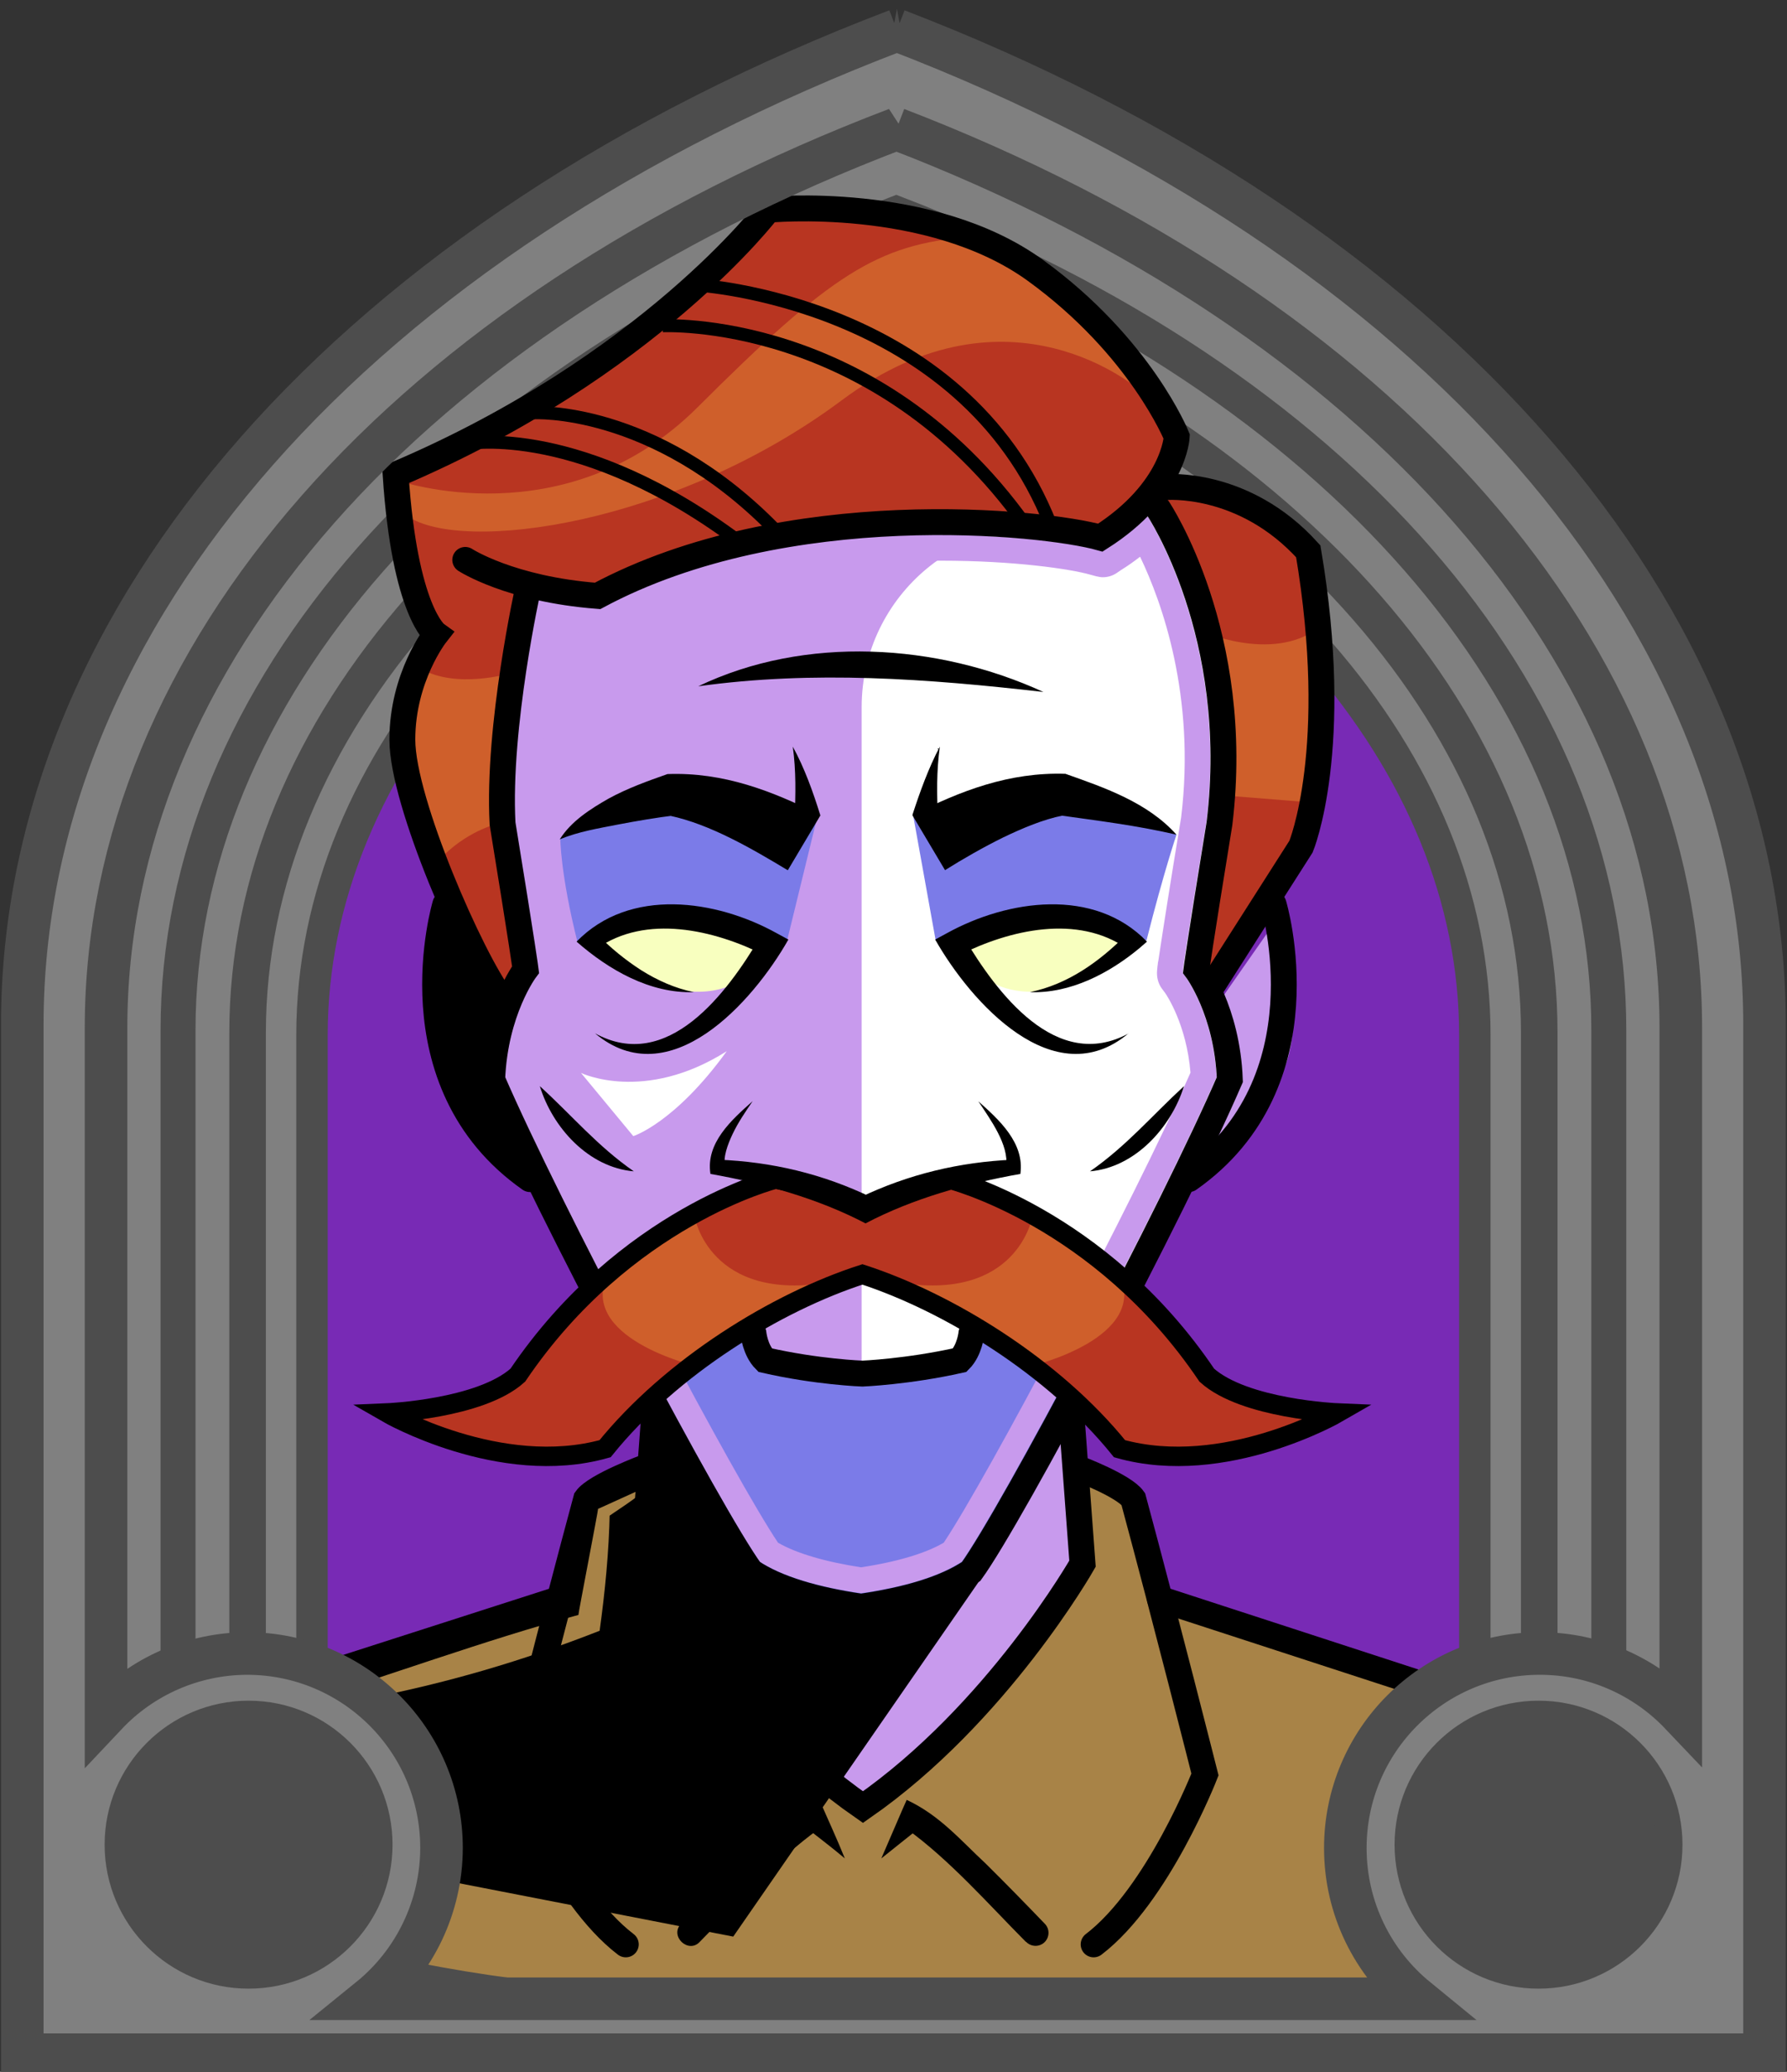 <svg id="Capa_2" xmlns="http://www.w3.org/2000/svg" xmlns:xlink="http://www.w3.org/1999/xlink" viewBox="0 0 69.02 80">
<rect x="0" y="0" width="69.02" height="80" fill="#333333" stroke="none"/>
<defs >
<style >
.cls-1{fill:#c89aed;}.cls-2{fill:#fff;}.cls-3{fill:#f8ffbf;}.cls-4{fill:#7b7be8;}.cls-5{fill:#a88347;}.cls-6{fill:#782ab5;}.cls-7,.cls-8,.cls-9,.cls-10,.cls-11,.cls-12,.cls-13{fill:none;}.cls-7,.cls-8,.cls-12,.cls-13{stroke:#000;stroke-miterlimit:10;}.cls-8,.cls-9,.cls-12{stroke-linecap:round;}.cls-9{stroke:#deb778;stroke-dasharray:0 0 0 4.06;stroke-linejoin:round;}.cls-14{fill:#deb778;}.cls-15{fill:url(#USGS_19_Inundación_de_tierra_2);}.cls-11{stroke:#1d1d1b;stroke-dasharray:0 0 2 2;stroke-width:.3px;}.cls-16{fill:#cf5f2b;}.cls-12{stroke-width:.75px;}.cls-17{fill:#fcf0c5;}.cls-13{stroke-width:.5px;}.cls-18{fill:#b83521;}
</style>
<pattern id="USGS_19_Inundación_de_tierra_2" x="0" y="0" width="72" height="72" patternTransform="translate(-236.48 -16135) rotate(-90)" patternUnits="userSpaceOnUse" viewBox="0 0 72 72">
<g >
<rect class="cls-10" width="72" height="72">
</rect>
<g >
<line class="cls-11" x1="71" y1="71" x2="144.44" y2="71">
</line>
<line class="cls-11" x1="71" y1="67" x2="144.44" y2="67">
</line>
<line class="cls-11" x1="71" y1="63" x2="144.44" y2="63">
</line>
<line class="cls-11" x1="71" y1="59" x2="144.44" y2="59">
</line>
<line class="cls-11" x1="71" y1="55" x2="144.44" y2="55">
</line>
<line class="cls-11" x1="71" y1="51" x2="144.44" y2="51">
</line>
<line class="cls-11" x1="71" y1="47" x2="144.44" y2="47">
</line>
<line class="cls-11" x1="71" y1="43" x2="144.44" y2="43">
</line>
<line class="cls-11" x1="71" y1="39" x2="144.44" y2="39">
</line>
<line class="cls-11" x1="71" y1="35" x2="144.44" y2="35">
</line>
<line class="cls-11" x1="71" y1="31" x2="144.44" y2="31">
</line>
<line class="cls-11" x1="71" y1="27" x2="144.44" y2="27">
</line>
<line class="cls-11" x1="71" y1="23" x2="144.44" y2="23">
</line>
<line class="cls-11" x1="71" y1="19" x2="144.44" y2="19">
</line>
<line class="cls-11" x1="71" y1="15" x2="144.44" y2="15">
</line>
<line class="cls-11" x1="71" y1="11" x2="144.44" y2="11">
</line>
<line class="cls-11" x1="71" y1="7" x2="144.44" y2="7">
</line>
<line class="cls-11" x1="71" y1="3" x2="144.44" y2="3">
</line>
</g>
<g >
<line class="cls-11" x1="-1" y1="71" x2="72.44" y2="71">
</line>
<line class="cls-11" x1="-1" y1="67" x2="72.44" y2="67">
</line>
<line class="cls-11" x1="-1" y1="63" x2="72.44" y2="63">
</line>
<line class="cls-11" x1="-1" y1="59" x2="72.44" y2="59">
</line>
<line class="cls-11" x1="-1" y1="55" x2="72.44" y2="55">
</line>
<line class="cls-11" x1="-1" y1="51" x2="72.44" y2="51">
</line>
<line class="cls-11" x1="-1" y1="47" x2="72.44" y2="47">
</line>
<line class="cls-11" x1="-1" y1="43" x2="72.44" y2="43">
</line>
<line class="cls-11" x1="-1" y1="39" x2="72.44" y2="39">
</line>
<line class="cls-11" x1="-1" y1="35" x2="72.44" y2="35">
</line>
<line class="cls-11" x1="-1" y1="31" x2="72.44" y2="31">
</line>
<line class="cls-11" x1="-1" y1="27" x2="72.44" y2="27">
</line>
<line class="cls-11" x1="-1" y1="23" x2="72.44" y2="23">
</line>
<line class="cls-11" x1="-1" y1="19" x2="72.44" y2="19">
</line>
<line class="cls-11" x1="-1" y1="15" x2="72.44" y2="15">
</line>
<line class="cls-11" x1="-1" y1="11" x2="72.44" y2="11">
</line>
<line class="cls-11" x1="-1" y1="7" x2="72.44" y2="7">
</line>
<line class="cls-11" x1="-1" y1="3" x2="72.44" y2="3">
</line>
<line class="cls-11" x1="1.04" y1="69" x2="74.48" y2="69">
</line>
<line class="cls-11" x1="1.04" y1="65" x2="74.48" y2="65">
</line>
<line class="cls-11" x1="1.04" y1="61" x2="74.48" y2="61">
</line>
<line class="cls-11" x1="1.04" y1="57" x2="74.48" y2="57">
</line>
<line class="cls-11" x1="1.04" y1="53" x2="74.48" y2="53">
</line>
<line class="cls-11" x1="1.04" y1="49" x2="74.48" y2="49">
</line>
<line class="cls-11" x1="1.04" y1="45" x2="74.48" y2="45">
</line>
<line class="cls-11" x1="1.04" y1="41" x2="74.48" y2="41">
</line>
<line class="cls-11" x1="1.04" y1="37" x2="74.48" y2="37">
</line>
<line class="cls-11" x1="1.04" y1="33" x2="74.48" y2="33">
</line>
<line class="cls-11" x1="1.04" y1="29" x2="74.48" y2="29">
</line>
<line class="cls-11" x1="1.04" y1="25" x2="74.48" y2="25">
</line>
<line class="cls-11" x1="1.04" y1="21" x2="74.48" y2="21">
</line>
<line class="cls-11" x1="1.04" y1="17" x2="74.48" y2="17">
</line>
<line class="cls-11" x1="1.04" y1="13" x2="74.48" y2="13">
</line>
<line class="cls-11" x1="1.04" y1="9" x2="74.48" y2="9">
</line>
<line class="cls-11" x1="1.04" y1="5" x2="74.48" y2="5">
</line>
<line class="cls-11" x1="1.04" y1="1" x2="74.48" y2="1">
</line>
</g>
<g >
<line class="cls-11" x1="-73" y1="71" x2=".44" y2="71">
</line>
<line class="cls-11" x1="-73" y1="67" x2=".44" y2="67">
</line>
<line class="cls-11" x1="-73" y1="63" x2=".44" y2="63">
</line>
<line class="cls-11" x1="-73" y1="59" x2=".44" y2="59">
</line>
<line class="cls-11" x1="-73" y1="55" x2=".44" y2="55">
</line>
<line class="cls-11" x1="-73" y1="51" x2=".44" y2="51">
</line>
<line class="cls-11" x1="-73" y1="47" x2=".44" y2="47">
</line>
<line class="cls-11" x1="-73" y1="43" x2=".44" y2="43">
</line>
<line class="cls-11" x1="-73" y1="39" x2=".44" y2="39">
</line>
<line class="cls-11" x1="-73" y1="35" x2=".44" y2="35">
</line>
<line class="cls-11" x1="-73" y1="31" x2=".44" y2="31">
</line>
<line class="cls-11" x1="-73" y1="27" x2=".44" y2="27">
</line>
<line class="cls-11" x1="-73" y1="23" x2=".44" y2="23">
</line>
<line class="cls-11" x1="-73" y1="19" x2=".44" y2="19">
</line>
<line class="cls-11" x1="-73" y1="15" x2=".44" y2="15">
</line>
<line class="cls-11" x1="-73" y1="11" x2=".44" y2="11">
</line>
<line class="cls-11" x1="-73" y1="7" x2=".44" y2="7">
</line>
<line class="cls-11" x1="-73" y1="3" x2=".44" y2="3">
</line>
<line class="cls-11" x1="-70.96" y1="69" x2="2.48" y2="69">
</line>
<line class="cls-11" x1="-70.96" y1="65" x2="2.48" y2="65">
</line>
<line class="cls-11" x1="-70.96" y1="61" x2="2.48" y2="61">
</line>
<line class="cls-11" x1="-70.96" y1="57" x2="2.48" y2="57">
</line>
<line class="cls-11" x1="-70.96" y1="53" x2="2.48" y2="53">
</line>
<line class="cls-11" x1="-70.96" y1="49" x2="2.48" y2="49">
</line>
<line class="cls-11" x1="-70.96" y1="45" x2="2.48" y2="45">
</line>
<line class="cls-11" x1="-70.96" y1="41" x2="2.48" y2="41">
</line>
<line class="cls-11" x1="-70.96" y1="37" x2="2.48" y2="37">
</line>
<line class="cls-11" x1="-70.96" y1="33" x2="2.48" y2="33">
</line>
<line class="cls-11" x1="-70.96" y1="29" x2="2.48" y2="29">
</line>
<line class="cls-11" x1="-70.96" y1="25" x2="2.48" y2="25">
</line>
<line class="cls-11" x1="-70.96" y1="21" x2="2.48" y2="21">
</line>
<line class="cls-11" x1="-70.96" y1="17" x2="2.48" y2="17">
</line>
<line class="cls-11" x1="-70.96" y1="13" x2="2.48" y2="13">
</line>
<line class="cls-11" x1="-70.96" y1="9" x2="2.48" y2="9">
</line>
<line class="cls-11" x1="-70.96" y1="5" x2="2.48" y2="5">
</line>
<line class="cls-11" x1="-70.96" y1="1" x2="2.48" y2="1">
</line>
</g>
</g>
</pattern>
</defs>

  <path
     id="path7641-4"
     style="fill:#782ab5;fill-opacity:1;stroke:#4d4d4d;stroke-width:1.622;stop-color:#000000"
     d="M 34.9,1.694 C 14.323,9.527 1.63,23.954 1.569,39.581 V 79.197 H 67.964 V 39.581 C 67.958,23.99 55.374,9.571 34.9,1.694 Z"/>
  <path
     id="path7641-7"
     style="fill:#808080;stroke:#4d4d4d;stroke-width:1.483;stop-color:#000000"
     d="M 34.629,5.043 C 15.816,12.204 4.154,25.395 4.154,39.683 V 76.559 H 64.859 V 39.683 c 0,-14.255 -11.51,-27.438 -30.23,-34.64 z m -0.012,3.436 C 51.537,14.988 61.942,26.904 61.942,39.789 v 33.828 H 7.072 v -33.828 c 0,-12.914 10.54,-24.837 27.545,-31.31 z"/>
  <path
     id="path7641-7-8"
     style="fill:#808080;stroke:#4d4d4d;stroke-width:1.35;stop-color:#000000"
     d="M 34.618,8.246 C 17.491,14.766 6.876,26.774 6.876,39.781 v 33.57 H 62.138 v -33.57 c 0,-12.977 -10.478,-24.978 -27.52,-31.535 z m -0.011,3.128 c 15.403,5.926 24.875,16.774 24.875,28.503 V 70.672 H 9.532 V 39.877 c 0,-11.756 9.595,-22.61 25.075,-28.503 z"/>
  <path
     id="path7641-7-8-0"
     style="fill:#808080;stroke:#4d4d4d;stroke-width:1.214;stop-color:#000000"
     d="M 34.607,11.526 C 19.207,17.389 9.662,28.186 9.662,39.881 V 70.066 H 59.352 V 39.881 c 0,-11.668 -9.422,-22.459 -24.745,-28.355 z m -0.01,2.812 c 13.85,5.329 22.366,15.083 22.366,25.629 V 67.657 H 12.05 V 39.968 c 0,-10.571 8.627,-20.33 22.547,-25.629 z"/>


<g id="Characters">
<g >
<path class="cls-5" d="M60.41,67.15c-1.32,8.09-2.37,8.88-2.37,8.88,0,0-40.44,4.3-50.1-3.43-.36-5.36,.35-7.03,.35-7.03l13.53-3.87,.97-3.96,2.06-1.03,.4-.2,.35-2.28-6.5-12.57,.61-2.73s-.02-.02-.04-.07c-.46-.72-4.26-6.88-4.26-9.95,0-.52,.06-.99,.12-1.41,.35-2.25,1.28-3.25,1.28-3.25,0,0-1.75-4.04-1.32-6.24,6.42-2.63,12.25-7.21,14.42-10.11,9.14-.7,14.15,5.72,15.47,8.88-.35,1.76-.44,2.02-.44,2.02,0,0,.26,.01,.67,.06h.01c1.25,.17,3.89,.74,4.95,2.58,.34,1.57,.51,3.1,.54,4.5,.13,4.24-.81,7.37-.81,7.37l-3.42,4.92,.7,2.99s-3.25,6.94-4.13,9.05c-.88,2.11-2.29,4.31-2.29,4.31l.53,2.2,2.2,1.23c.88,2.37,1.32,4.39,1.32,4.39,0,0,13.44,2.9,15.2,4.75Z">
</path>
<path class="cls-1" d="M50.25,32.69l-3.07,5.54,.7,2.99s-3.25,6.94-4.13,9.05c-.88,2.11-2.29,4.31-2.29,4.31l.53,2.2,.29,3.53s-4.69,6.73-8.26,9.38c-4.9-1.93-8.57-9.48-8.57-9.48l-.3-3.5,.4-.2,.35-2.28-6.5-12.57,.61-2.73s-.02-.02-.04-.07c-.46-.72-4.26-6.88-4.26-9.95,0-.52,.06-.99,.12-1.41l2.48-5.45,4.38-2.14,7.15-2.25,6.02-.81,6.01,.51,7.45,3.87,2.09,4.71c.13,4.24-1.16,6.75-1.16,6.75Z">
</path>
<path class="cls-2" d="M33.28,62.14V27.3c0-4.32,3.97-7.68,8.18-6.72,.29,.07,.53,.14,.73,.23,1.67-.64,2.15-1.43,2.15-1.43,0,0,4.37,4.29,1.83,18.05,1.03,2.07,1.6,4.11,1.6,4.11l-10.34,19.18s-.57,1.01-4.14,1.42Z">
</path>
<path class="cls-18" d="M45.38,16.78s-1.76,3.53-2.84,4.29c-5.85-1.41-11.8-2.16-19.59,2.06-1.73,0-2.92-.11-2.92-.11,0,0-1.19,8.76,.21,13.85-.69,1.29-.62,1.82-.57,1.99-.46-.72-4.26-6.88-4.26-9.95,.08-3.25,1.4-4.66,1.4-4.66,0,0-1.75-4.04-1.32-6.24,6.42-2.63,12.25-7.21,14.42-10.11,9.14-.7,14.15,5.72,15.47,8.88Z">
</path>
<path class="cls-18" d="M50.3,33.31l-3.42,4.92-.55-.71s1.19-5.2,.75-10.39c-.43-5.19-2.7-7.58-2.7-7.58l1.23-.69h.01c1.25,.17,3.89,.74,4.95,2.58,1.4,6.33-.27,11.87-.27,11.87Z">
</path>
<path class="cls-3" d="M29.86,36.51s-3.65-1.78-7.06-.39c1.55,2.02,5.35,3.49,7.06,.39Z">
</path>
<path class="cls-3" d="M36.92,36.51s3.65-1.78,7.06-.39c-1.55,2.02-5.35,3.49-7.06,.39Z">
</path>
<path class="cls-4" d="M31.58,31.49l-1.19,4.87s-4.32-1.82-8.08,.04c-.67-2.65-.67-4.04-.67-4.04,0,0,3.37-1.54,4.71-1.7,2.38,.55,4.2,1.47,4.2,1.47l1.03-.63Z">
</path>
<path class="cls-4" d="M35.27,31.49l.87,4.83s4.38-1.86,8.14,0c.67-2.65,1.16-4.09,1.16-4.09,0,0-3.59-1.42-4.94-1.58-2.38,.55-4.2,1.47-4.2,1.47l-1.03-.63Z">
</path>
<path class="cls-16" d="M44.03,15.08s-5.02-4.47-11.51,.37-14.7,5.94-16.8,4.47c-.55-.82-.37-1.37-.37-1.37,0,0,6.48,2.28,11.6-2.83s6.94-6.3,10.5-6.57c5.2,2.19,6.57,5.94,6.57,5.94Z">
</path>
<path class="cls-16" d="M46.31,24.33s2.78,1.3,4.63-.09c.19,5.09-.09,6.76-.09,6.76l-3.52-.28s.28-3.89-1.02-6.39Z">
</path>
<path class="cls-16" d="M19.74,25.99s-2.13,.65-3.52-.19c-1.3,2.87-.46,5.65,.74,7.41,1.02-1.11,2.22-1.39,2.22-1.39l.56-5.83Z">
</path>
<path d="M19.83,38.87l-2.6-3.72s-.93,4.27,0,6.19c1.11,2.17,3.03,3.65,3.03,3.65l-1.24-3.47,.81-2.66Z">
</path>
<path class="cls-1" d="M46.96,38.87l2.6-3.72s.93,4.27,0,6.19c-1.11,2.17-3.03,3.65-3.03,3.65l1.24-3.47-.81-2.66Z">
</path>
<path class="cls-4" d="M25.09,54.41s2.75-2.75,3.83-3.29l.31,1.3s4.36,1.15,7.81,.08c.31-.77,.38-1.22,.38-1.22,0,0,2.37,1.22,3.6,2.45-1.68,4.29-3.44,7.27-3.44,7.27,0,0-2.53,1.07-4.29,1.15s-4.13-1.22-4.13-1.22l-4.06-6.5Z">
</path>
<polygon points="37.87 60.98 28.32 74.78 9.98 71.21 9.01 65.61 21.47 62.04 22.79 57.74 25.16 56.71 25.81 55.18 29.15 60.91 32.95 62.13 37.87 60.98">
</polygon>
<path class="cls-1" d="M44.04,21.51c.82,1.71,2.15,5.35,1.58,10.05-.42,2.54-.71,4.4-.88,5.53l-.02,.1s0,.06-.01,.09l-.02,.2c-.02,.25,.04,.5,.19,.7l.12,.16s0,0,0,0c.05,.07,.83,1.22,.98,3.08-2.24,5.06-7.86,15.65-9.53,18.15-.53,.31-1.49,.69-3.19,.95-1.38-.21-2.5-.54-3.21-.95-1.67-2.49-7.29-13.07-9.53-18.15,.15-1.86,.92-3.01,.98-3.08,0,0,0,0,0,0l.12-.16c.15-.2,.22-.45,.19-.7l-.02-.2s0-.06-.01-.09l-.02-.1c-.16-1.12-.45-2.94-.86-5.43-.12-2.41,.37-5.57,.7-7.32,.45,.07,.9,.12,1.38,.16h.14s.05,.01,.07,.01c.16,0,.33-.04,.47-.12l.13-.07c4.11-2.2,9.09-2.67,12.55-2.67,2.83,0,5,.32,5.77,.54l.22,.06c.09,.02,.18,.04,.26,.04,.2,0,.39-.06,.55-.17l.16-.11c.26-.16,.5-.33,.73-.51m.29-1.57c-.41,.41-.92,.83-1.56,1.24l-.18,.12-.22-.06c-.91-.26-3.18-.57-6.03-.57-3.92,0-8.94,.6-13.02,2.78l-.13,.07h-.14c-.85-.08-1.59-.2-2.24-.34-.26,1.26-1.07,5.5-.9,8.59,.78,4.75,.88,5.58,.89,5.61l.02,.2-.12,.16s-1.07,1.46-1.19,3.86c2.25,5.16,8.26,16.47,9.84,18.71,.84,.55,2.19,.97,3.91,1.22,1.74-.25,3.05-.66,3.9-1.22,1.57-2.24,7.58-13.54,9.84-18.71-.12-2.4-1.18-3.85-1.19-3.86l-.12-.16,.02-.2s.11-.86,.9-5.66c.83-6.86-2.13-11.54-2.28-11.78h0Z">
</path>
<path class="cls-2" d="M24.46,43.87s1.6-.5,3.61-3.28c-3.19,2.02-5.63,.84-5.63,.84">
</path>
<path class="cls-5" d="M24.91,57.55c-.51,.42-1.06,.76-1.59,1.13l.23-.3c-.03,1.54-.18,3.07-.39,4.59-2.95,1.16-5.99,2.05-9.1,2.64-.98,.21-1.98,.34-2.99,.43,0,0-.03-.1-.03-.1,3.67-1.13,7.87-2.67,11.3-3.58-.01-.04,.77-4.06,.76-4.1,0,0,.03-.01,.03-.01l1.74-.79,.04,.09h0Z">
</path>
<path class="cls-8" d="M44.73,19.64s3.26,4.85,2.37,12.16c-.79,4.85-.89,5.64-.89,5.64,0,0,1.19,1.58,1.29,4.25-2.18,5.04-8.41,16.81-9.99,18.99-1,.68-2.53,1.11-4.25,1.36-1.72-.25-3.26-.68-4.26-1.36-1.58-2.18-7.81-13.95-9.99-18.99,.1-2.67,1.29-4.25,1.29-4.25,0,0-.1-.79-.89-5.64-.2-3.76,.99-9.1,.99-9.1">
</path>
<path class="cls-18" d="M36.66,45.53s5.82,1.45,9.95,7.57c1.45,1.31,5.05,1.46,5.05,1.46,0,0-4.36,2.52-8.42,1.38-2.55-3.16-6.61-5.65-9.93-6.73-3.32,1.07-7.38,3.56-9.94,6.73-4.05,1.14-8.42-1.38-8.42-1.38,0,0,3.6-.15,5.05-1.46,4.14-6.12,9.95-7.57,9.95-7.57,0,0,2.38,.41,3.48,1.14,1.6-.64,3.23-1.14,3.23-1.14Z">
</path>
<path class="cls-16" d="M26.83,46.99s.57,3.33,5.24,2.52c-3.15,1.61-5.19,3.24-5.19,3.24,0,0-4.66-1.09-3.38-3.62,2.28-1.71,3.33-2.14,3.33-2.14Z">
</path>
<path class="cls-16" d="M39.87,46.99s-.57,3.33-5.24,2.52c3.15,1.61,5.19,3.24,5.19,3.24,0,0,4.66-1.09,3.38-3.62-2.28-1.71-3.33-2.14-3.33-2.14Z">
</path>
<path class="cls-12" d="M36.66,45.53s5.82,1.45,9.95,7.57c1.45,1.31,5.05,1.46,5.05,1.46,0,0-4.36,2.52-8.42,1.38-2.55-3.16-6.61-5.65-9.93-6.73-3.32,1.07-7.38,3.56-9.94,6.73-4.05,1.14-8.42-1.38-8.42-1.38,0,0,3.6-.15,5.05-1.46,4.14-6.12,9.95-7.57,9.95-7.57,0,0,2.38,.41,3.48,1.14,1.6-.64,3.23-1.14,3.23-1.14Z">
</path>
<path class="cls-8" d="M17.97,21.62s1.73,1.13,5.11,1.39c7.28-3.9,17.25-2.86,19.42-2.25,2.86-1.82,2.95-3.9,2.95-3.9,0,0-1.39-3.47-5.46-6.42s-10.32-2.34-10.32-2.34c0,0-4.59,6.07-14.39,10.23,.35,5.29,1.56,6.16,1.56,6.16,0,0-1.3,1.65-1.3,4.07s2.69,8.5,3.81,9.97">
</path>
<path class="cls-8" d="M45.01,18.81s3.03-.28,5.52,2.48c1.29,7.63-.28,11.4-.28,11.4l-3.4,5.33">
</path>
<path class="cls-8" d="M41.37,54.46l.44,5.92s-3.3,5.8-8.48,9.4c-5.18-3.59-8.49-9.4-8.49-9.4l.44-5.92">
</path>
<path class="cls-8" d="M24.97,56.64s-1.97,.73-2.33,1.24c-1.24,4.59-2.77,10.64-2.77,10.64,0,0,1.82,4.67,4.3,6.56">
</path>
<line class="cls-8" x1="7.99" y1="66.12" x2="21.62" y2="61.74">
</line>
<path class="cls-8" d="M41.66,56.71s1.75,.66,2.11,1.17c1.24,4.59,2.77,10.64,2.77,10.64,0,0-1.82,4.67-4.3,6.56">
</path>
<line class="cls-8" x1="59.72" y1="66.6" x2="44.8" y2="61.74">
</line>
<path d="M26.31,74.29c1.74-1.69,3.18-3.58,5.33-4.81,.33,.76,.68,1.51,.99,2.28-.52-.44-1.07-.85-1.61-1.28l.6,.15c-1.65,1.18-3.15,2.89-4.59,4.35-.44,.48-1.18-.22-.73-.69h0Z">
</path>
<path d="M39.62,74.98c-1.44-1.45-2.95-3.17-4.59-4.35,0,0,.6-.14,.6-.14l-1.59,1.27,.82-1.9,.16-.36c1.28,.6,2.07,1.55,3.04,2.45,.78,.77,1.54,1.55,2.3,2.34,.19,.2,.18,.52-.02,.71-.2,.19-.52,.18-.71-.02h0Z">
</path>
<path d="M37.78,42.52c.8,.71,1.8,1.61,1.63,2.81-2.04,.36-4.16,.95-5.98,1.91-1.83-.96-3.95-1.55-5.99-1.91-.19-1.2,.83-2.1,1.63-2.81-.28,.41-.56,.82-.77,1.26-.2,.42-.38,.92-.29,1.24l-.27-.24c2.07,.08,4.05,.55,5.93,1.46,0,0-.46,0-.46,0,1.88-.9,3.85-1.37,5.92-1.46,0,0-.27,.25-.27,.25,.11-.82-.6-1.79-1.07-2.5h0Z">
</path>
<path class="cls-8" d="M37.52,51.48s-.06,.65-.45,1.04c-2.01,.45-3.76,.52-3.76,.52,0,0-1.75-.06-3.76-.52-.39-.39-.45-1.04-.45-1.04">
</path>
<path d="M30.42,33.6c-1.38-.83-2.99-1.77-4.54-2.1,0,0,.22-.02,.22-.02-.75,.09-1.5,.22-2.24,.36-.76,.15-1.51,.27-2.24,.57,.44-.7,1.18-1.17,1.88-1.57,.73-.4,1.51-.68,2.28-.95,2.16-.08,4.05,.65,5.91,1.59,0,0-1.26,2.12-1.26,2.12h0Z">
</path>
<path d="M35.24,31.48c1.86-.95,3.75-1.67,5.91-1.6,1.53,.54,3.18,1.11,4.29,2.35-1.55-.36-3.05-.54-4.61-.76,0,0,.22,.02,.22,.02-.75,.15-1.54,.48-2.31,.85-.75,.37-1.54,.82-2.24,1.26,0,0-1.26-2.12-1.26-2.12h0Z">
</path>
<path d="M22.98,39.9c2.8,1.54,5.1-1.55,6.37-3.7,0,0,.18,.68,.18,.68-1.96-.98-4.58-1.59-6.48-.25,0,0,.02-.55,.02-.55,.51,.52,1.07,.98,1.69,1.38,.62,.39,1.3,.7,2.04,.85-1.69,.06-3.29-.86-4.53-1.95,2.05-2.11,5.39-1.62,7.72-.33,0,0,.46,.25,.46,.25-1.38,2.43-4.6,6.03-7.47,3.62h0Z">
</path>
<path d="M20.85,41.94c1.27,1.16,2.22,2.31,3.63,3.29-1.75-.15-3.14-1.69-3.63-3.29h0Z">
</path>
<path d="M43.59,39.9c-2.87,2.41-6.09-1.19-7.47-3.62,0,0,.46-.25,.46-.25,2.34-1.29,5.68-1.78,7.72,.33,0,0-.3,.26-.3,.26-1.17,.97-2.67,1.75-4.22,1.69,1.47-.3,2.7-1.19,3.73-2.23,0,0,.02,.55,.02,.55-1.91-1.34-4.53-.73-6.48,.25,0,0,.18-.68,.18-.68,1.27,2.14,3.57,5.23,6.37,3.7h0Z">
</path>
<path d="M45.73,41.94c-.5,1.6-1.89,3.14-3.63,3.29,1.41-.98,2.37-2.13,3.63-3.29h0Z">
</path>
<path d="M30.62,28.83c.45,.82,.78,1.74,1.06,2.64l-.99,.14c.04-.94,.06-1.84-.07-2.78,0,0,.13,.94,0,0Z">
</path>
<path d="M36.3,28.83c-.13,.94-.12,1.84-.07,2.78l-.99-.14c.29-.89,.62-1.81,1.06-2.64,0,0-.45,.82,0,0Z">
</path>
<path d="M26.97,26.5c4.13-1.98,9.23-1.66,13.33,.22-4.46-.51-8.87-.84-13.33-.22h0Z">
</path>
<path class="cls-13" d="M18.07,17.13s4.38-.81,10.55,3.84">
</path>
<path class="cls-13" d="M20.61,15.94s4.6-.27,9.25,4.44">
</path>
<path class="cls-13" d="M25.59,12.58s8.22-.43,14.01,7.68">
</path>
<path class="cls-13" d="M26.94,11.01s10.23,.6,13.64,9.25">
</path>
<path class="cls-8" d="M49.19,34.92s2.07,6.86-3.27,10.61">
</path>
<path class="cls-8" d="M17.2,34.92s-2.07,6.86,3.27,10.61">
</path>
</g>
</g>
  <g
     id="g20645">
    <path
       style="fill:#808080;stroke:#4d4d4d;stroke-width:0.938;stop-color:#000000;fill-opacity:1"
       d="m 9.542,65.883 a 5.476,5.476 0 0 1 5.476,5.476 5.476,5.476 0 0 1 -5.476,5.476 5.476,5.476 0 0 1 -5.476,-5.476 5.476,5.476 0 0 1 5.476,-5.476 z"/>
    <path
       style="fill:#808080;stroke:#4d4d4d;stroke-width:0.938;stop-color:#000000;fill-opacity:1"
       d="m 59.472,65.883 a 5.476,5.476 0 0 1 5.476,5.476 5.476,5.476 0 0 1 -5.476,5.476 5.476,5.476 0 0 1 -5.476,-5.476 5.476,5.476 0 0 1 5.476,-5.476 z"/>
    <path
       id="path7641"
       style="fill:#808080;stroke:#4d4d4d;stroke-width:1.644;stop-color:#000000"
       d="M 34.643,1.166 C 13.788,9.105 0.861,23.727 0.861,39.564 V 79.34 H 68.152 V 39.564 c 0,-15.801 -12.759,-30.415 -33.51,-38.398 z m -0.014,3.809 C 53.385,12.191 64.918,25.4 64.918,39.682 v 26.508 c -1.369,-1.441 -3.301,-2.342 -5.445,-2.342 -4.149,0 -7.512,3.363 -7.512,7.512 0,2.347 1.076,4.443 2.762,5.82 H 14.27 c 1.756,-1.423 2.778,-3.56 2.783,-5.82 4.8e-5,-4.149 -3.363,-7.512 -7.512,-7.512 -2.062,0.006 -4.031,0.86 -5.445,2.361 V 39.682 c 0,-14.315 11.683,-27.532 30.533,-34.707 z"/>
    <circle
       style="fill:#4d4d4d;fill-opacity:1;stroke:#4d4d4d;stop-color:#000000"
       id="path16431"
       cx="9.601"
       cy="71.23"
       r="5.06" />
    <circle
       style="fill:#4d4d4d;fill-opacity:1;stroke:#4d4d4d;stop-color:#000000"
       id="path16431-3"
       cx="59.423"
       cy="71.23"
       r="5.06" />
  </g>
</svg>
